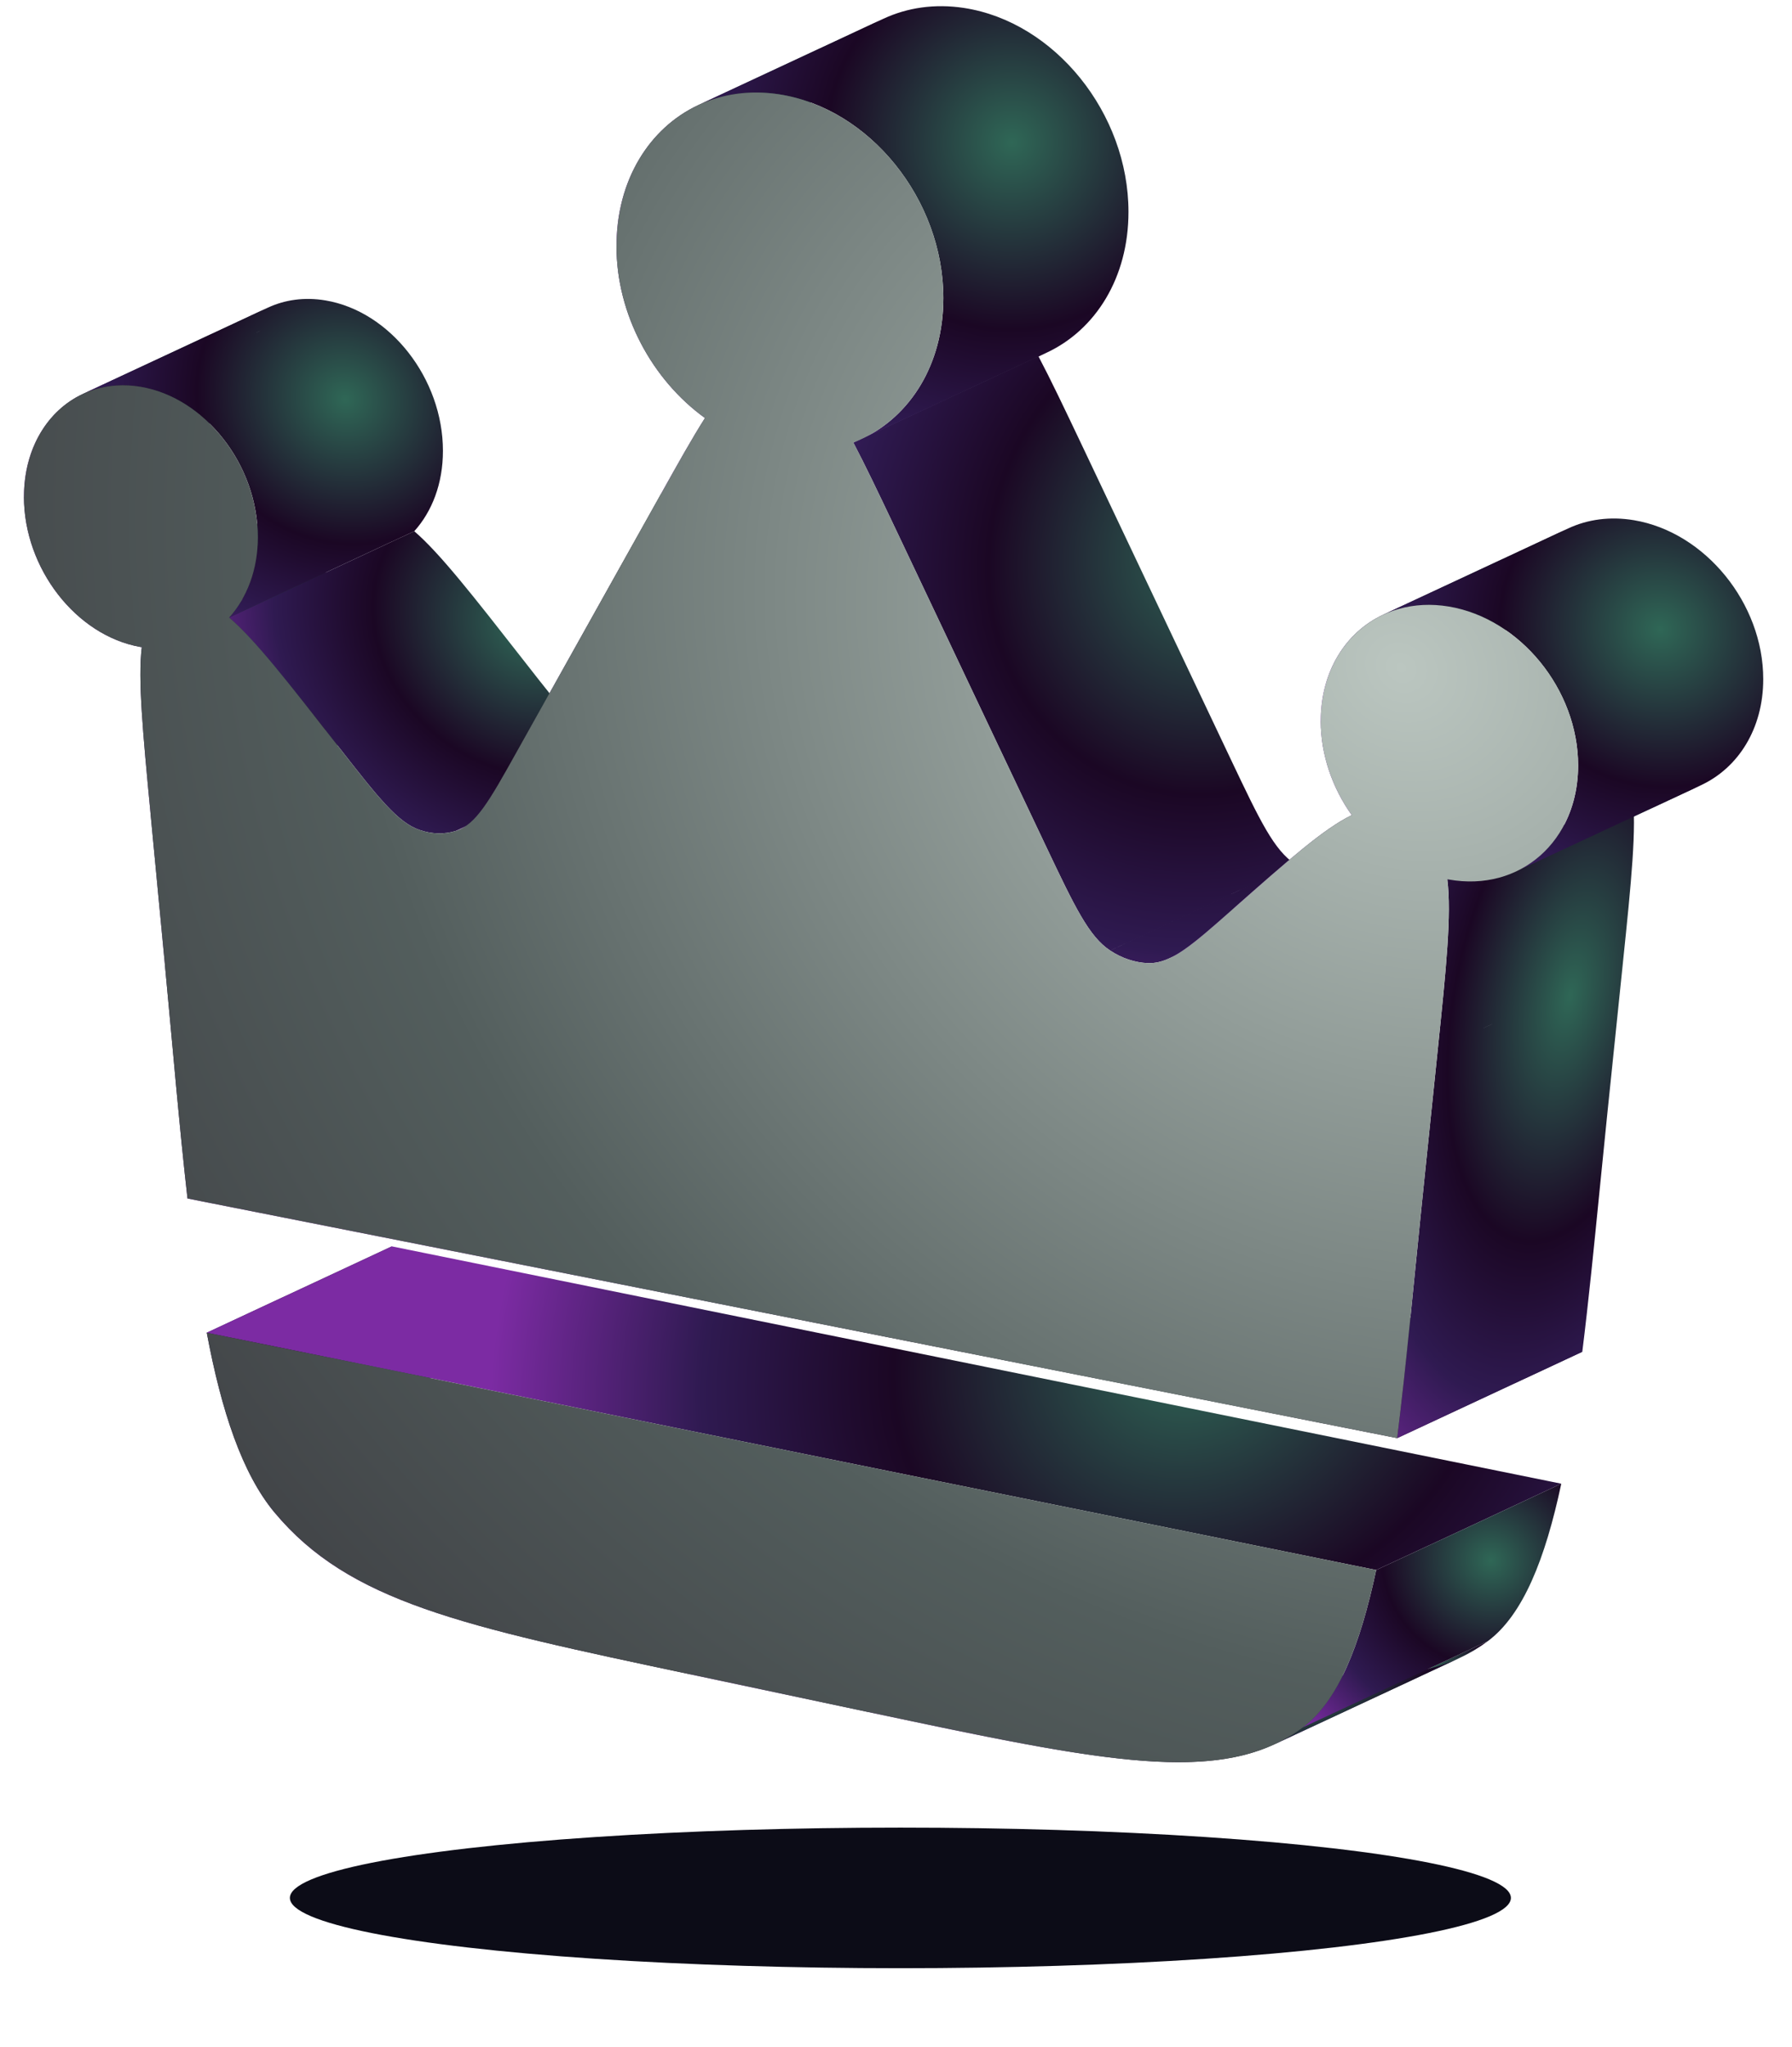 <svg width="204" height="233" viewBox="0 0 204 233" fill="none" xmlns="http://www.w3.org/2000/svg">
<g filter="url(#filter0_f_1_72)">
<ellipse cx="102.5" cy="216" rx="69.5" ry="8" fill="#0C0C17"/>
</g>
<g clip-path="url(#clip0_1_72)">
<path d="M18.757 109.636L17.128 92.491L38.2 82.666L39.829 99.808L18.757 109.636Z" fill="url(#paint0_radial_1_72)"/>
<path d="M17.128 92.491C16.259 83.347 15.695 77.322 16.141 73.658L37.213 63.833C36.767 67.493 37.331 73.522 38.2 82.666L17.128 92.491Z" fill="url(#paint1_radial_1_72)"/>
<path d="M16.142 73.658L15.972 73.628L37.044 63.803L37.214 63.833L16.142 73.658Z" fill="url(#paint2_radial_1_72)"/>
<path d="M15.971 73.628C8.645 72.329 2.725 64.677 2.725 56.539L23.797 46.711C23.797 54.852 29.717 62.501 37.043 63.803L15.971 73.628Z" fill="url(#paint3_radial_1_72)"/>
<path d="M2.726 56.539C2.726 51.048 5.419 46.707 9.422 44.84L30.494 35.015C26.491 36.882 23.798 41.223 23.798 46.71L2.726 56.539Z" fill="url(#paint4_radial_1_72)"/>
<path d="M51.858 94.577C52.043 94.524 52.224 94.454 52.401 94.371L73.474 84.546C73.296 84.629 73.116 84.695 72.93 84.752L51.858 94.577Z" fill="url(#paint5_radial_1_72)"/>
<path d="M52.401 94.371C54.431 93.424 55.969 90.681 58.813 85.582L79.885 75.757C77.041 80.852 75.503 83.599 73.474 84.546L52.401 94.371Z" fill="url(#paint6_radial_1_72)"/>
<path d="M58.813 85.582L75.235 56.23L96.307 46.405L79.885 75.757L58.813 85.582Z" fill="url(#paint7_radial_1_72)"/>
<path d="M75.234 56.23C77.163 52.775 78.788 49.882 80.255 47.577L101.327 37.752C99.86 40.057 98.236 42.95 96.307 46.405L75.234 56.23Z" fill="url(#paint8_radial_1_72)"/>
<path d="M80.255 47.577C74.262 43.253 70.178 35.806 70.178 28.004L91.25 18.175C91.25 25.981 95.334 33.428 101.327 37.752L80.255 47.577Z" fill="url(#paint9_radial_1_72)"/>
<path d="M70.178 28.003C70.178 20.51 73.926 14.558 79.508 11.954L100.58 2.129C94.998 4.733 91.25 10.685 91.25 18.175L70.178 28.003Z" fill="url(#paint10_radial_1_72)"/>
<path d="M98.074 49.966C97.767 50.108 97.456 50.241 97.138 50.364L118.211 40.539C118.528 40.416 118.84 40.283 119.146 40.141L98.074 49.966Z" fill="url(#paint11_radial_1_72)"/>
<path fill-rule="evenodd" clip-rule="evenodd" d="M101.841 59.967C100.043 56.187 98.524 52.994 97.138 50.364L118.21 40.539C119.62 43.214 121.169 46.471 123.008 50.34C123.105 50.545 123.203 50.751 123.302 50.959L123.302 50.958L140.183 86.565L119.11 96.393L102.23 60.784L102.229 60.784C102.099 60.509 101.969 60.236 101.841 59.967ZM119.11 96.393L119.121 96.415L119.121 96.415C122.344 103.193 123.96 106.592 126.383 108.181L147.455 98.356C145.031 96.766 143.414 93.363 140.186 86.571L140.183 86.565L119.11 96.393ZM126.383 108.182C127.719 109.062 129.21 109.557 130.672 109.613L130.672 109.613C131.495 109.64 132.292 109.454 133.143 109.055L154.215 99.23C153.364 99.625 152.567 99.811 151.744 99.785L151.744 99.785C150.282 99.732 148.791 99.233 147.455 98.356L126.383 108.182Z" fill="url(#paint12_radial_1_72)"/>
<path d="M133.143 109.055C135.017 108.182 137.155 106.285 140.417 103.402L161.489 93.574C158.227 96.46 156.089 98.357 154.215 99.23L133.143 109.055Z" fill="url(#paint13_radial_1_72)"/>
<path d="M140.417 103.402C146.605 97.934 150.729 94.287 153.886 92.776L174.958 82.948C171.801 84.462 167.677 88.109 161.489 93.573L140.417 103.402Z" fill="url(#paint14_radial_1_72)"/>
<path d="M153.886 92.776C151.676 89.677 150.352 85.907 150.352 82.041L171.424 72.213C171.424 76.082 172.748 79.852 174.958 82.948L153.886 92.776Z" fill="url(#paint15_radial_1_72)"/>
<path d="M150.352 82.041C150.352 76.405 153.199 71.947 157.459 69.961L178.531 60.136C174.272 62.122 171.424 66.579 171.424 72.213L150.352 82.041Z" fill="url(#paint16_radial_1_72)"/>
<path d="M172.559 99.193C170.333 100.233 167.723 100.595 164.935 100.1L186.007 90.272C188.795 90.767 191.405 90.405 193.631 89.368L172.559 99.193Z" fill="url(#paint17_radial_1_72)"/>
<path d="M164.935 100.1L164.76 100.071L185.832 90.242L186.007 90.272L164.935 100.1Z" fill="url(#paint18_radial_1_72)"/>
<path d="M159.055 163.671L21.343 136.401L42.415 126.576L180.127 153.846L159.055 163.671Z" fill="url(#paint19_radial_1_72)"/>
<path d="M21.343 136.401C20.413 128.21 19.66 119.156 18.756 109.636L39.828 99.811C40.732 109.331 41.485 118.382 42.415 126.576L21.343 136.401Z" fill="url(#paint20_radial_1_72)"/>
<path d="M18.756 109.637L39.829 99.808L39.828 99.811L18.756 109.637Z" fill="url(#paint21_radial_1_72)"/>
<path d="M98.83 194.843L78.587 190.555L99.66 180.73L119.902 185.018L98.83 194.843Z" fill="url(#paint22_radial_1_72)"/>
<path d="M78.587 190.555C52.593 185.051 39.754 182.331 31.249 172.134L52.321 162.309C60.826 172.502 73.665 175.223 99.659 180.73L78.587 190.555Z" fill="url(#paint23_radial_1_72)"/>
<path d="M31.25 172.134C27.559 167.69 25.216 160.605 23.537 151.674L44.609 141.849C46.288 150.78 48.631 157.862 52.322 162.309L31.25 172.134Z" fill="url(#paint24_radial_1_72)"/>
<path d="M23.537 151.674L156.663 178.684L177.735 168.859L44.608 141.849L23.537 151.674Z" fill="url(#paint25_radial_1_72)"/>
<path d="M148.305 196.6C147.305 197.344 146.252 197.972 145.134 198.493L166.206 188.668C167.324 188.147 168.377 187.519 169.377 186.775L148.305 196.6Z" fill="url(#paint26_radial_1_72)"/>
<path d="M145.134 198.494C136.052 202.729 122.679 199.899 98.83 194.843L119.902 185.018C143.751 190.07 157.124 192.904 166.206 188.669L145.134 198.494Z" fill="url(#paint27_radial_1_72)"/>
<path d="M156.663 178.684C154.837 187.27 152.303 193.621 148.304 196.6L169.377 186.775C173.376 183.792 175.909 177.445 177.735 168.859L156.663 178.684Z" fill="url(#paint28_radial_1_72)"/>
<path fill-rule="evenodd" clip-rule="evenodd" d="M164.76 100.071C165.261 104.073 164.632 110.188 163.675 119.435L184.747 109.607C185.704 100.36 186.333 94.248 185.832 90.242L164.76 100.071ZM182.959 126.915C182.664 129.769 182.385 132.584 182.11 135.346C181.462 141.869 180.843 148.096 180.128 153.845L159.056 163.67C159.77 157.925 160.388 151.705 161.036 145.189C161.311 142.422 161.592 139.603 161.887 136.743L161.888 136.743L163.676 119.435L184.748 109.606L182.959 126.915L182.959 126.915Z" fill="url(#paint29_radial_1_72)"/>
<path fill-rule="evenodd" clip-rule="evenodd" d="M157.459 69.961C159.646 68.941 162.206 68.572 164.944 69.031L186.017 59.206C183.278 58.747 180.718 59.113 178.531 60.136L157.459 69.961ZM164.944 69.031C173.037 70.393 179.653 78.487 179.653 87.113C179.653 92.763 176.811 97.209 172.565 99.19L193.631 89.368C197.88 87.389 200.726 82.941 200.726 77.288C200.726 68.662 194.109 60.564 186.017 59.206L164.944 69.031Z" fill="url(#paint30_radial_1_72)"/>
<path fill-rule="evenodd" clip-rule="evenodd" d="M79.508 11.954C82.207 10.698 85.334 10.22 88.674 10.731L88.674 10.731C98.988 12.316 107.392 22.709 107.392 33.939L128.465 24.114C128.465 12.884 120.06 2.487 109.746 0.906L109.746 0.906C106.407 0.395 103.279 0.87 100.58 2.129L79.508 11.954ZM98.074 49.965C103.644 47.368 107.392 41.435 107.392 33.939L128.465 24.114C128.465 31.61 124.716 37.543 119.146 40.14L98.074 49.965Z" fill="url(#paint31_radial_1_72)"/>
<path fill-rule="evenodd" clip-rule="evenodd" d="M26.087 70.283C28.992 72.776 32.801 77.647 38.545 84.994L38.597 85.06L59.669 75.235L59.617 75.169C53.873 67.822 50.064 62.951 47.159 60.458L26.087 70.283ZM38.597 85.06C43.053 90.766 45.286 93.623 47.78 94.463L68.853 84.638C66.358 83.794 64.125 80.941 59.669 75.235L38.597 85.06ZM51.857 94.576C50.585 94.965 49.168 94.942 47.78 94.463L68.853 84.638C70.24 85.117 71.658 85.14 72.93 84.751L51.857 94.576Z" fill="url(#paint32_radial_1_72)"/>
<path fill-rule="evenodd" clip-rule="evenodd" d="M15.979 44.016C13.592 43.614 11.354 43.94 9.422 44.84L30.494 35.015C32.427 34.115 34.664 33.789 37.052 34.191L15.979 44.016ZM15.98 44.016C23.349 45.255 29.351 52.918 29.351 61.139L50.423 51.314C50.423 43.093 44.422 35.427 37.052 34.191L15.98 44.016ZM26.088 70.283C28.118 68.034 29.351 64.852 29.351 61.139L50.423 51.314C50.423 55.027 49.19 58.209 47.16 60.458L26.088 70.283Z" fill="url(#paint33_radial_1_72)"/>
<path d="M18.757 109.635L17.128 92.492C16.259 83.348 15.695 77.32 16.141 73.659L15.971 73.63C8.646 72.328 2.726 64.676 2.726 56.538C2.726 48.399 8.646 42.785 15.98 44.017C23.349 45.254 29.35 52.92 29.35 61.139C29.35 64.853 28.117 68.035 26.088 70.283C29.001 72.786 32.824 77.678 38.598 85.062C43.054 90.768 45.286 93.623 47.781 94.464C49.168 94.944 50.586 94.966 51.858 94.578C54.173 93.886 55.721 91.124 58.813 85.584L75.235 56.231C77.164 52.777 78.788 49.883 80.255 47.578C74.263 43.254 70.178 35.807 70.178 28.002C70.178 16.888 78.428 9.163 88.674 10.733C98.988 12.315 107.393 22.71 107.393 33.94C107.393 41.848 103.22 48.017 97.138 50.365C98.624 53.182 100.261 56.644 102.23 60.784L119.111 96.392C122.341 103.188 123.958 106.591 126.383 108.183C127.719 109.061 129.21 109.558 130.672 109.612C133.308 109.698 135.674 107.597 140.417 103.401C146.606 97.935 150.729 94.289 153.886 92.776C151.676 89.678 150.352 85.909 150.352 82.04C150.352 73.513 156.874 67.677 164.945 69.033C173.037 70.392 179.653 78.489 179.653 87.113C179.653 95.728 173.047 101.54 164.935 100.099L164.76 100.069C165.261 104.073 164.631 110.187 163.675 119.433L161.887 136.742C160.896 146.339 160.073 155.487 159.055 163.671L21.343 136.401C20.413 128.209 19.661 119.156 18.757 109.635ZM98.83 194.845L78.588 190.557C52.593 185.05 39.755 182.331 31.25 172.135C27.558 167.688 25.215 160.606 23.537 151.674L156.664 178.685C154.837 187.271 152.304 193.62 148.305 196.6C139.186 203.394 125.615 200.519 98.83 194.845Z" fill="url(#paint34_radial_1_72)"/>
</g>
<defs>
<filter id="filter0_f_1_72" x="24" y="199" width="157" height="34" filterUnits="userSpaceOnUse" color-interpolation-filters="sRGB">
<feFlood flood-opacity="0" result="BackgroundImageFix"/>
<feBlend mode="normal" in="SourceGraphic" in2="BackgroundImageFix" result="shape"/>
<feGaussianBlur stdDeviation="4.5" result="effect1_foregroundBlur_1_72"/>
</filter>
<radialGradient id="paint0_radial_1_72" cx="0" cy="0" r="1" gradientUnits="userSpaceOnUse" gradientTransform="translate(33.667 91.142) rotate(114.777) scale(26.31 23.746)">
<stop stop-color="#2F6756"/>
<stop offset="0.427" stop-color="#1B0724"/>
<stop offset="0.699" stop-color="#2F1A51"/>
<stop offset="1" stop-color="#7C2BA3"/>
</radialGradient>
<radialGradient id="paint1_radial_1_72" cx="0" cy="0" r="1" gradientUnits="userSpaceOnUse" gradientTransform="translate(32.17 72.84) rotate(113.031) scale(27.581 23.554)">
<stop stop-color="#2F6756"/>
<stop offset="0.427" stop-color="#1B0724"/>
<stop offset="0.699" stop-color="#2F1A51"/>
<stop offset="1" stop-color="#7C2BA3"/>
</radialGradient>
<radialGradient id="paint2_radial_1_72" cx="0" cy="0" r="1" gradientUnits="userSpaceOnUse" gradientTransform="translate(31.448 66.9) rotate(139.769) scale(13.514 15.806)">
<stop stop-color="#2F6756"/>
<stop offset="0.427" stop-color="#1B0724"/>
<stop offset="0.699" stop-color="#2F1A51"/>
<stop offset="1" stop-color="#7C2BA3"/>
</radialGradient>
<radialGradient id="paint3_radial_1_72" cx="0" cy="0" r="1" gradientUnits="userSpaceOnUse" gradientTransform="translate(27.728 55.17) rotate(124.959) scale(29.09 32.403)">
<stop stop-color="#2F6756"/>
<stop offset="0.427" stop-color="#1B0724"/>
<stop offset="0.699" stop-color="#2F1A51"/>
<stop offset="1" stop-color="#7C2BA3"/>
</radialGradient>
<radialGradient id="paint4_radial_1_72" cx="0" cy="0" r="1" gradientUnits="userSpaceOnUse" gradientTransform="translate(22.957 41.78) rotate(125.28) scale(23.352 26.116)">
<stop stop-color="#2F6756"/>
<stop offset="0.427" stop-color="#1B0724"/>
<stop offset="0.699" stop-color="#2F1A51"/>
<stop offset="1" stop-color="#7C2BA3"/>
</radialGradient>
<radialGradient id="paint5_radial_1_72" cx="0" cy="0" r="1" gradientUnits="userSpaceOnUse" gradientTransform="translate(67.606 87.698) rotate(139.762) scale(13.754 16.087)">
<stop stop-color="#2F6756"/>
<stop offset="0.427" stop-color="#1B0724"/>
<stop offset="0.699" stop-color="#2F1A51"/>
<stop offset="1" stop-color="#7C2BA3"/>
</radialGradient>
<radialGradient id="paint6_radial_1_72" cx="0" cy="0" r="1" gradientUnits="userSpaceOnUse" gradientTransform="translate(72.425 81.607) rotate(128.997) scale(21.213 24.608)">
<stop stop-color="#2F6756"/>
<stop offset="0.427" stop-color="#1B0724"/>
<stop offset="0.699" stop-color="#2F1A51"/>
<stop offset="1" stop-color="#7C2BA3"/>
</radialGradient>
<radialGradient id="paint7_radial_1_72" cx="0" cy="0" r="1" gradientUnits="userSpaceOnUse" gradientTransform="translate(86.13 58.718) rotate(117.692) scale(39.188 38.248)">
<stop stop-color="#2F6756"/>
<stop offset="0.427" stop-color="#1B0724"/>
<stop offset="0.699" stop-color="#2F1A51"/>
<stop offset="1" stop-color="#7C2BA3"/>
</radialGradient>
<radialGradient id="paint8_radial_1_72" cx="0" cy="0" r="1" gradientUnits="userSpaceOnUse" gradientTransform="translate(94.245 43.559) rotate(127.754) scale(20.699 23.767)">
<stop stop-color="#2F6756"/>
<stop offset="0.427" stop-color="#1B0724"/>
<stop offset="0.699" stop-color="#2F1A51"/>
<stop offset="1" stop-color="#7C2BA3"/>
</radialGradient>
<radialGradient id="paint9_radial_1_72" cx="0" cy="0" r="1" gradientUnits="userSpaceOnUse" gradientTransform="translate(92.872 27.416) rotate(120.156) scale(30.118 31.03)">
<stop stop-color="#2F6756"/>
<stop offset="0.427" stop-color="#1B0724"/>
<stop offset="0.699" stop-color="#2F1A51"/>
<stop offset="1" stop-color="#7C2BA3"/>
</radialGradient>
<radialGradient id="paint10_radial_1_72" cx="0" cy="0" r="1" gradientUnits="userSpaceOnUse" gradientTransform="translate(92.328 10.261) rotate(122.796) scale(27.263 29.443)">
<stop stop-color="#2F6756"/>
<stop offset="0.427" stop-color="#1B0724"/>
<stop offset="0.699" stop-color="#2F1A51"/>
<stop offset="1" stop-color="#7C2BA3"/>
</radialGradient>
<radialGradient id="paint11_radial_1_72" cx="0" cy="0" r="1" gradientUnits="userSpaceOnUse" gradientTransform="translate(113.173 43.354) rotate(139.732) scale(14.009 16.389)">
<stop stop-color="#2F6756"/>
<stop offset="0.427" stop-color="#1B0724"/>
<stop offset="0.699" stop-color="#2F1A51"/>
<stop offset="1" stop-color="#7C2BA3"/>
</radialGradient>
<radialGradient id="paint12_radial_1_72" cx="0" cy="0" r="1" gradientUnits="userSpaceOnUse" gradientTransform="translate(138.722 62.249) rotate(114.377) scale(67.17 59.895)">
<stop stop-color="#2F6756"/>
<stop offset="0.427" stop-color="#1B0724"/>
<stop offset="0.699" stop-color="#2F1A51"/>
<stop offset="1" stop-color="#7C2BA3"/>
</radialGradient>
<radialGradient id="paint13_radial_1_72" cx="0" cy="0" r="1" gradientUnits="userSpaceOnUse" gradientTransform="translate(153.795 98.439) rotate(135.117) scale(19.432 23.045)">
<stop stop-color="#2F6756"/>
<stop offset="0.427" stop-color="#1B0724"/>
<stop offset="0.699" stop-color="#2F1A51"/>
<stop offset="1" stop-color="#7C2BA3"/>
</radialGradient>
<radialGradient id="paint14_radial_1_72" cx="0" cy="0" r="1" gradientUnits="userSpaceOnUse" gradientTransform="translate(165.583 89.376) rotate(132.802) scale(24.692 29.197)">
<stop stop-color="#2F6756"/>
<stop offset="0.427" stop-color="#1B0724"/>
<stop offset="0.699" stop-color="#2F1A51"/>
<stop offset="1" stop-color="#7C2BA3"/>
</radialGradient>
<radialGradient id="paint15_radial_1_72" cx="0" cy="0" r="1" gradientUnits="userSpaceOnUse" gradientTransform="translate(168.279 78.676) rotate(123.273) scale(21.785 23.701)">
<stop stop-color="#2F6756"/>
<stop offset="0.427" stop-color="#1B0724"/>
<stop offset="0.699" stop-color="#2F1A51"/>
<stop offset="1" stop-color="#7C2BA3"/>
</radialGradient>
<radialGradient id="paint16_radial_1_72" cx="0" cy="0" r="1" gradientUnits="userSpaceOnUse" gradientTransform="translate(170.883 67.02) rotate(125.201) scale(23.744 26.528)">
<stop stop-color="#2F6756"/>
<stop offset="0.427" stop-color="#1B0724"/>
<stop offset="0.699" stop-color="#2F1A51"/>
<stop offset="1" stop-color="#7C2BA3"/>
</radialGradient>
<radialGradient id="paint17_radial_1_72" cx="0" cy="0" r="1" gradientUnits="userSpaceOnUse" gradientTransform="translate(185.842 92.81) rotate(145.166) scale(16.98 18.883)">
<stop stop-color="#2F6756"/>
<stop offset="0.427" stop-color="#1B0724"/>
<stop offset="0.699" stop-color="#2F1A51"/>
<stop offset="1" stop-color="#7C2BA3"/>
</radialGradient>
<radialGradient id="paint18_radial_1_72" cx="0" cy="0" r="1" gradientUnits="userSpaceOnUse" gradientTransform="translate(180.24 93.341) rotate(139.766) scale(13.518 15.811)">
<stop stop-color="#2F6756"/>
<stop offset="0.427" stop-color="#1B0724"/>
<stop offset="0.699" stop-color="#2F1A51"/>
<stop offset="1" stop-color="#7C2BA3"/>
</radialGradient>
<radialGradient id="paint19_radial_1_72" cx="0" cy="0" r="1" gradientUnits="userSpaceOnUse" gradientTransform="translate(137.028 138.235) rotate(156.926) scale(83.831 71.695)">
<stop stop-color="#2F6756"/>
<stop offset="0.427" stop-color="#1B0724"/>
<stop offset="0.699" stop-color="#2F1A51"/>
<stop offset="1" stop-color="#7C2BA3"/>
</radialGradient>
<radialGradient id="paint20_radial_1_72" cx="0" cy="0" r="1" gradientUnits="userSpaceOnUse" gradientTransform="translate(35.993 111.311) rotate(109.524) scale(34.385 25.69)">
<stop stop-color="#2F6756"/>
<stop offset="0.427" stop-color="#1B0724"/>
<stop offset="0.699" stop-color="#2F1A51"/>
<stop offset="1" stop-color="#7C2BA3"/>
</radialGradient>
<radialGradient id="paint21_radial_1_72" cx="0" cy="0" r="1" gradientUnits="userSpaceOnUse" gradientTransform="translate(34.109 102.897) rotate(139.62) scale(13.437 15.729)">
<stop stop-color="#2F6756"/>
<stop offset="0.427" stop-color="#1B0724"/>
<stop offset="0.699" stop-color="#2F1A51"/>
<stop offset="1" stop-color="#7C2BA3"/>
</radialGradient>
<radialGradient id="paint22_radial_1_72" cx="0" cy="0" r="1" gradientUnits="userSpaceOnUse" gradientTransform="translate(108.688 185.166) rotate(148.08) scale(23.642 25.166)">
<stop stop-color="#2F6756"/>
<stop offset="0.427" stop-color="#1B0724"/>
<stop offset="0.699" stop-color="#2F1A51"/>
<stop offset="1" stop-color="#7C2BA3"/>
</radialGradient>
<radialGradient id="paint23_radial_1_72" cx="0" cy="0" r="1" gradientUnits="userSpaceOnUse" gradientTransform="translate(81.091 171.186) rotate(143.023) scale(41.593 47.406)">
<stop stop-color="#2F6756"/>
<stop offset="0.427" stop-color="#1B0724"/>
<stop offset="0.699" stop-color="#2F1A51"/>
<stop offset="1" stop-color="#7C2BA3"/>
</radialGradient>
<radialGradient id="paint24_radial_1_72" cx="0" cy="0" r="1" gradientUnits="userSpaceOnUse" gradientTransform="translate(44.509 151.367) rotate(117.529) scale(30.249 29.407)">
<stop stop-color="#2F6756"/>
<stop offset="0.427" stop-color="#1B0724"/>
<stop offset="0.699" stop-color="#2F1A51"/>
<stop offset="1" stop-color="#7C2BA3"/>
</radialGradient>
<radialGradient id="paint25_radial_1_72" cx="0" cy="0" r="1" gradientUnits="userSpaceOnUse" gradientTransform="translate(135.881 153.426) rotate(156.462) scale(81.694 70.947)">
<stop stop-color="#2F6756"/>
<stop offset="0.427" stop-color="#1B0724"/>
<stop offset="0.699" stop-color="#2F1A51"/>
<stop offset="1" stop-color="#7C2BA3"/>
</radialGradient>
<radialGradient id="paint26_radial_1_72" cx="0" cy="0" r="1" gradientUnits="userSpaceOnUse" gradientTransform="translate(162.797 190.458) rotate(138.606) scale(15.697 18.468)">
<stop stop-color="#2F6756"/>
<stop offset="0.427" stop-color="#1B0724"/>
<stop offset="0.699" stop-color="#2F1A51"/>
<stop offset="1" stop-color="#7C2BA3"/>
</radialGradient>
<radialGradient id="paint27_radial_1_72" cx="0" cy="0" r="1" gradientUnits="userSpaceOnUse" gradientTransform="translate(147.918 189.901) rotate(157.195) scale(35.501 30.086)">
<stop stop-color="#2F6756"/>
<stop offset="0.427" stop-color="#1B0724"/>
<stop offset="0.699" stop-color="#2F1A51"/>
<stop offset="1" stop-color="#7C2BA3"/>
</radialGradient>
<radialGradient id="paint28_radial_1_72" cx="0" cy="0" r="1" gradientUnits="userSpaceOnUse" gradientTransform="translate(169.747 177.578) rotate(120.19) scale(28.427 29.308)">
<stop stop-color="#2F6756"/>
<stop offset="0.427" stop-color="#1B0724"/>
<stop offset="0.699" stop-color="#2F1A51"/>
<stop offset="1" stop-color="#7C2BA3"/>
</radialGradient>
<radialGradient id="paint29_radial_1_72" cx="0" cy="0" r="1" gradientUnits="userSpaceOnUse" gradientTransform="translate(178.693 113.32) rotate(101.381) scale(66.341 30.441)">
<stop stop-color="#2F6756"/>
<stop offset="0.427" stop-color="#1B0724"/>
<stop offset="0.699" stop-color="#2F1A51"/>
<stop offset="1" stop-color="#7C2BA3"/>
</radialGradient>
<radialGradient id="paint30_radial_1_72" cx="0" cy="0" r="1" gradientUnits="userSpaceOnUse" gradientTransform="translate(188.982 71.638) rotate(120.563) scale(41.33 42.922)">
<stop stop-color="#2F6756"/>
<stop offset="0.427" stop-color="#1B0724"/>
<stop offset="0.699" stop-color="#2F1A51"/>
<stop offset="1" stop-color="#7C2BA3"/>
</radialGradient>
<radialGradient id="paint31_radial_1_72" cx="0" cy="0" r="1" gradientUnits="userSpaceOnUse" gradientTransform="translate(115.177 16.186) rotate(118.59) scale(49.69 49.524)">
<stop stop-color="#2F6756"/>
<stop offset="0.427" stop-color="#1B0724"/>
<stop offset="0.699" stop-color="#2F1A51"/>
<stop offset="1" stop-color="#7C2BA3"/>
</radialGradient>
<radialGradient id="paint32_radial_1_72" cx="0" cy="0" r="1" gradientUnits="userSpaceOnUse" gradientTransform="translate(60.215 71.266) rotate(126.759) scale(38.019 43.236)">
<stop stop-color="#2F6756"/>
<stop offset="0.427" stop-color="#1B0724"/>
<stop offset="0.699" stop-color="#2F1A51"/>
<stop offset="1" stop-color="#7C2BA3"/>
</radialGradient>
<radialGradient id="paint33_radial_1_72" cx="0" cy="0" r="1" gradientUnits="userSpaceOnUse" gradientTransform="translate(39.294 45.418) rotate(121.802) scale(37.79 40.145)">
<stop stop-color="#2F6756"/>
<stop offset="0.427" stop-color="#1B0724"/>
<stop offset="0.699" stop-color="#2F1A51"/>
<stop offset="1" stop-color="#7C2BA3"/>
</radialGradient>
<radialGradient id="paint34_radial_1_72" cx="0" cy="0" r="1" gradientUnits="userSpaceOnUse" gradientTransform="translate(159.718 75.915) rotate(122.289) scale(222.915 248.703)">
<stop stop-color="#BBC6C0"/>
<stop offset="0.497" stop-color="#535E5D"/>
<stop offset="1" stop-color="#2C242D"/>
</radialGradient>
<clipPath id="clip0_1_72">
<rect width="198" height="199.85" fill="white" transform="matrix(-1 0 0 1 200.726 0.704)"/>
</clipPath>
</defs>
</svg>
